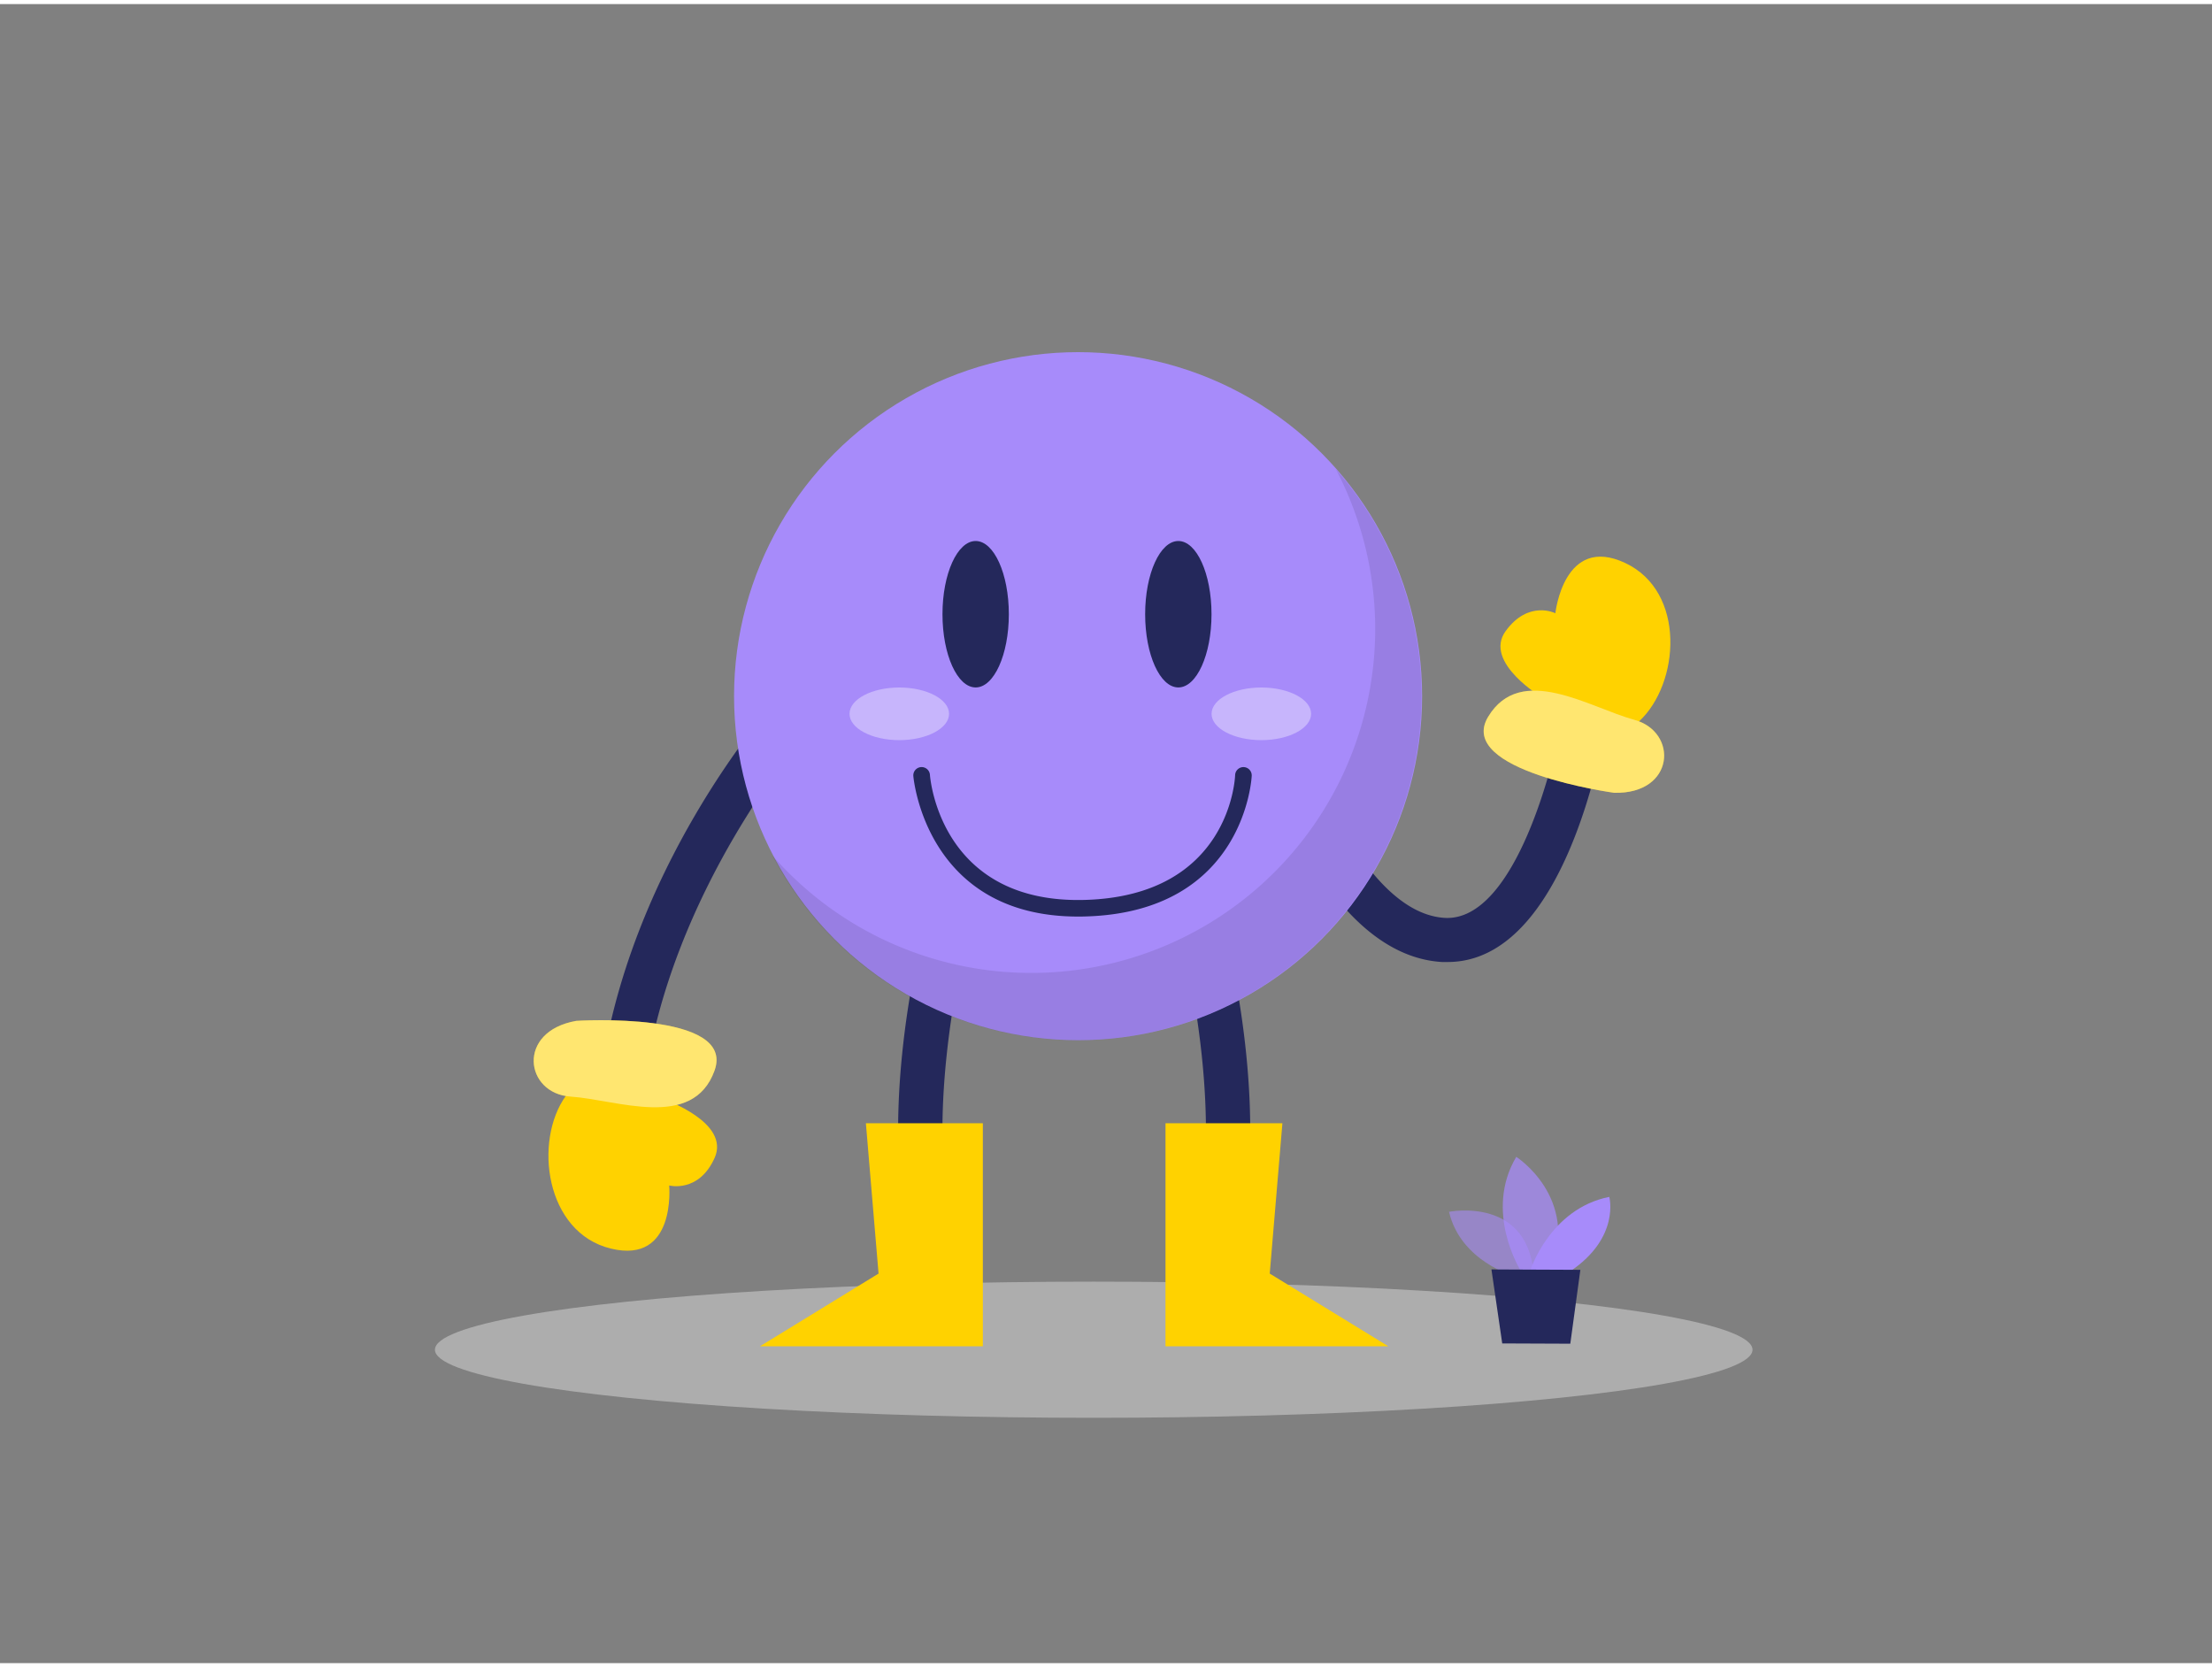 <svg id="Layer_1" data-name="Layer 1" xmlns="http://www.w3.org/2000/svg" viewBox="0 0 400 300" width="406" height="306" className="illustration styles_illustrationTablet__1DWOa"><rect x="0" y="0" width="400" height="300" fill="#808080" stroke="none"/><path d="M112.47,199.34l-.52,0a4,4,0,0,1-3.46-4.48c4.9-38.26,30.46-67.39,31.54-68.61a4,4,0,1,1,6,5.32h0c-.25.28-25,28.56-29.58,64.31A4,4,0,0,1,112.47,199.34Z" fill="#24285b"></path><ellipse cx="197.78" cy="243.33" rx="119.13" ry="12.31" fill="#e6e6e6" opacity="0.45"></ellipse><path d="M261.77,173.22l-1,0c-21.72-1.29-32.63-37.57-33.09-39.12a4,4,0,0,1,7.68-2.25h0c2.66,9,12.5,32.59,25.89,33.39,12.68.72,20-28,21.55-38.09a4,4,0,1,1,7.9,1.22C290,133,283.12,173.22,261.77,173.22Z" fill="#24285b"></path><path d="M120.09,198.07s12,4.15,9.14,10.56-8.22,5-8.22,5,1.33,14.3-10.55,11.41-14-19.46-8.15-27.6S120.09,198.07,120.09,198.07Z" fill="#ffd200"></path><path d="M219.6,228.05a3.85,3.85,0,0,1-1.1-.16,4,4,0,0,1-2.74-4.94c5.86-20.42-1.26-50.2-1.33-50.49a4,4,0,1,1,7.77-1.89c.32,1.3,7.69,32.15,1.25,54.58A4,4,0,0,1,219.6,228.05Z" fill="#24285b"></path><polygon points="231.9 202.38 210.76 202.38 210.76 242.71 251.06 242.71 229.61 229.56 231.9 202.38" fill="#ffd200"></polygon><path d="M168.88,228.05a4,4,0,0,1-3.84-2.9c-6.44-22.43.93-53.28,1.24-54.58a4,4,0,1,1,7.78,1.89c-.07.29-7.18,30.11-1.33,50.49a4,4,0,0,1-2.74,4.94A3.87,3.87,0,0,1,168.88,228.05Z" fill="#24285b"></path><circle cx="194.95" cy="125.15" r="62.21" fill="#a78bfa"></circle><path d="M241.55,84.08A62.2,62.2,0,0,1,139.71,154,62.21,62.21,0,1,0,241.55,84.08Z" opacity="0.09"></path><ellipse cx="176.43" cy="110.33" rx="6" ry="13.24" fill="#24285b"></ellipse><ellipse cx="213.08" cy="110.33" rx="6" ry="13.24" fill="#24285b"></ellipse><path d="M194.94,165c-27.57,0-29.76-25.16-29.78-25.41a1.5,1.5,0,0,1,3-.23c.07,1,2.1,23.38,28.06,22.63s27.1-21.68,27.13-22.57a1.5,1.5,0,0,1,3,.11c0,.25-1.21,24.61-30,25.45C195.85,165,195.39,165,194.94,165Z" fill="#24285b"></path><ellipse cx="162.62" cy="128.34" rx="9" ry="4.76" fill="#fff" opacity="0.36"></ellipse><ellipse cx="228.09" cy="128.34" rx="9" ry="4.76" fill="#fff" opacity="0.36"></ellipse><polygon points="156.58 202.38 177.73 202.38 177.73 242.71 137.42 242.71 158.87 229.56 156.58 202.38" fill="#ffd200"></polygon><path d="M104.21,183.86s28.91-1.84,25,9-17.67,5.25-26,4.7S93.34,185.76,104.21,183.86Z" fill="#ffd200"></path><path d="M104.21,183.86s28.91-1.84,25,9-17.67,5.25-26,4.7S93.34,185.76,104.21,183.86Z" fill="#fff" opacity="0.44"></path><path d="M279.12,125.54s-11-6.44-6.86-12.15,9-3.24,9-3.24,1.52-14.28,12.6-9.1,9.91,21.85,2.53,28.66S279.12,125.54,279.12,125.54Z" fill="#ffd200"></path><path d="M291.88,142.62s-28.7-3.92-22.78-13.74,18.36-1.65,26.4.53S302.91,142.9,291.88,142.62Z" fill="#ffd200"></path><path d="M291.88,142.62s-28.7-3.92-22.78-13.74,18.36-1.65,26.4.53S302.91,142.9,291.88,142.62Z" fill="#fff" opacity="0.44"></path><path d="M273.77,230s-9.64-2.64-11.74-11.61c0,0,14.94-3,15.37,12.4Z" fill="#a78bfa" opacity="0.58"></path><path d="M275,229.06s-6.74-10.65-.81-20.61c0,0,11.36,7.22,6.31,20.63Z" fill="#a78bfa" opacity="0.73"></path><path d="M276.69,229.07s3.56-11.25,14.32-13.38c0,0,2,7.3-7,13.41Z" fill="#a78bfa"></path><polygon points="269.7 228.81 271.65 242.19 283.96 242.24 285.78 228.88 269.7 228.81" fill="#24285b"></polygon></svg>